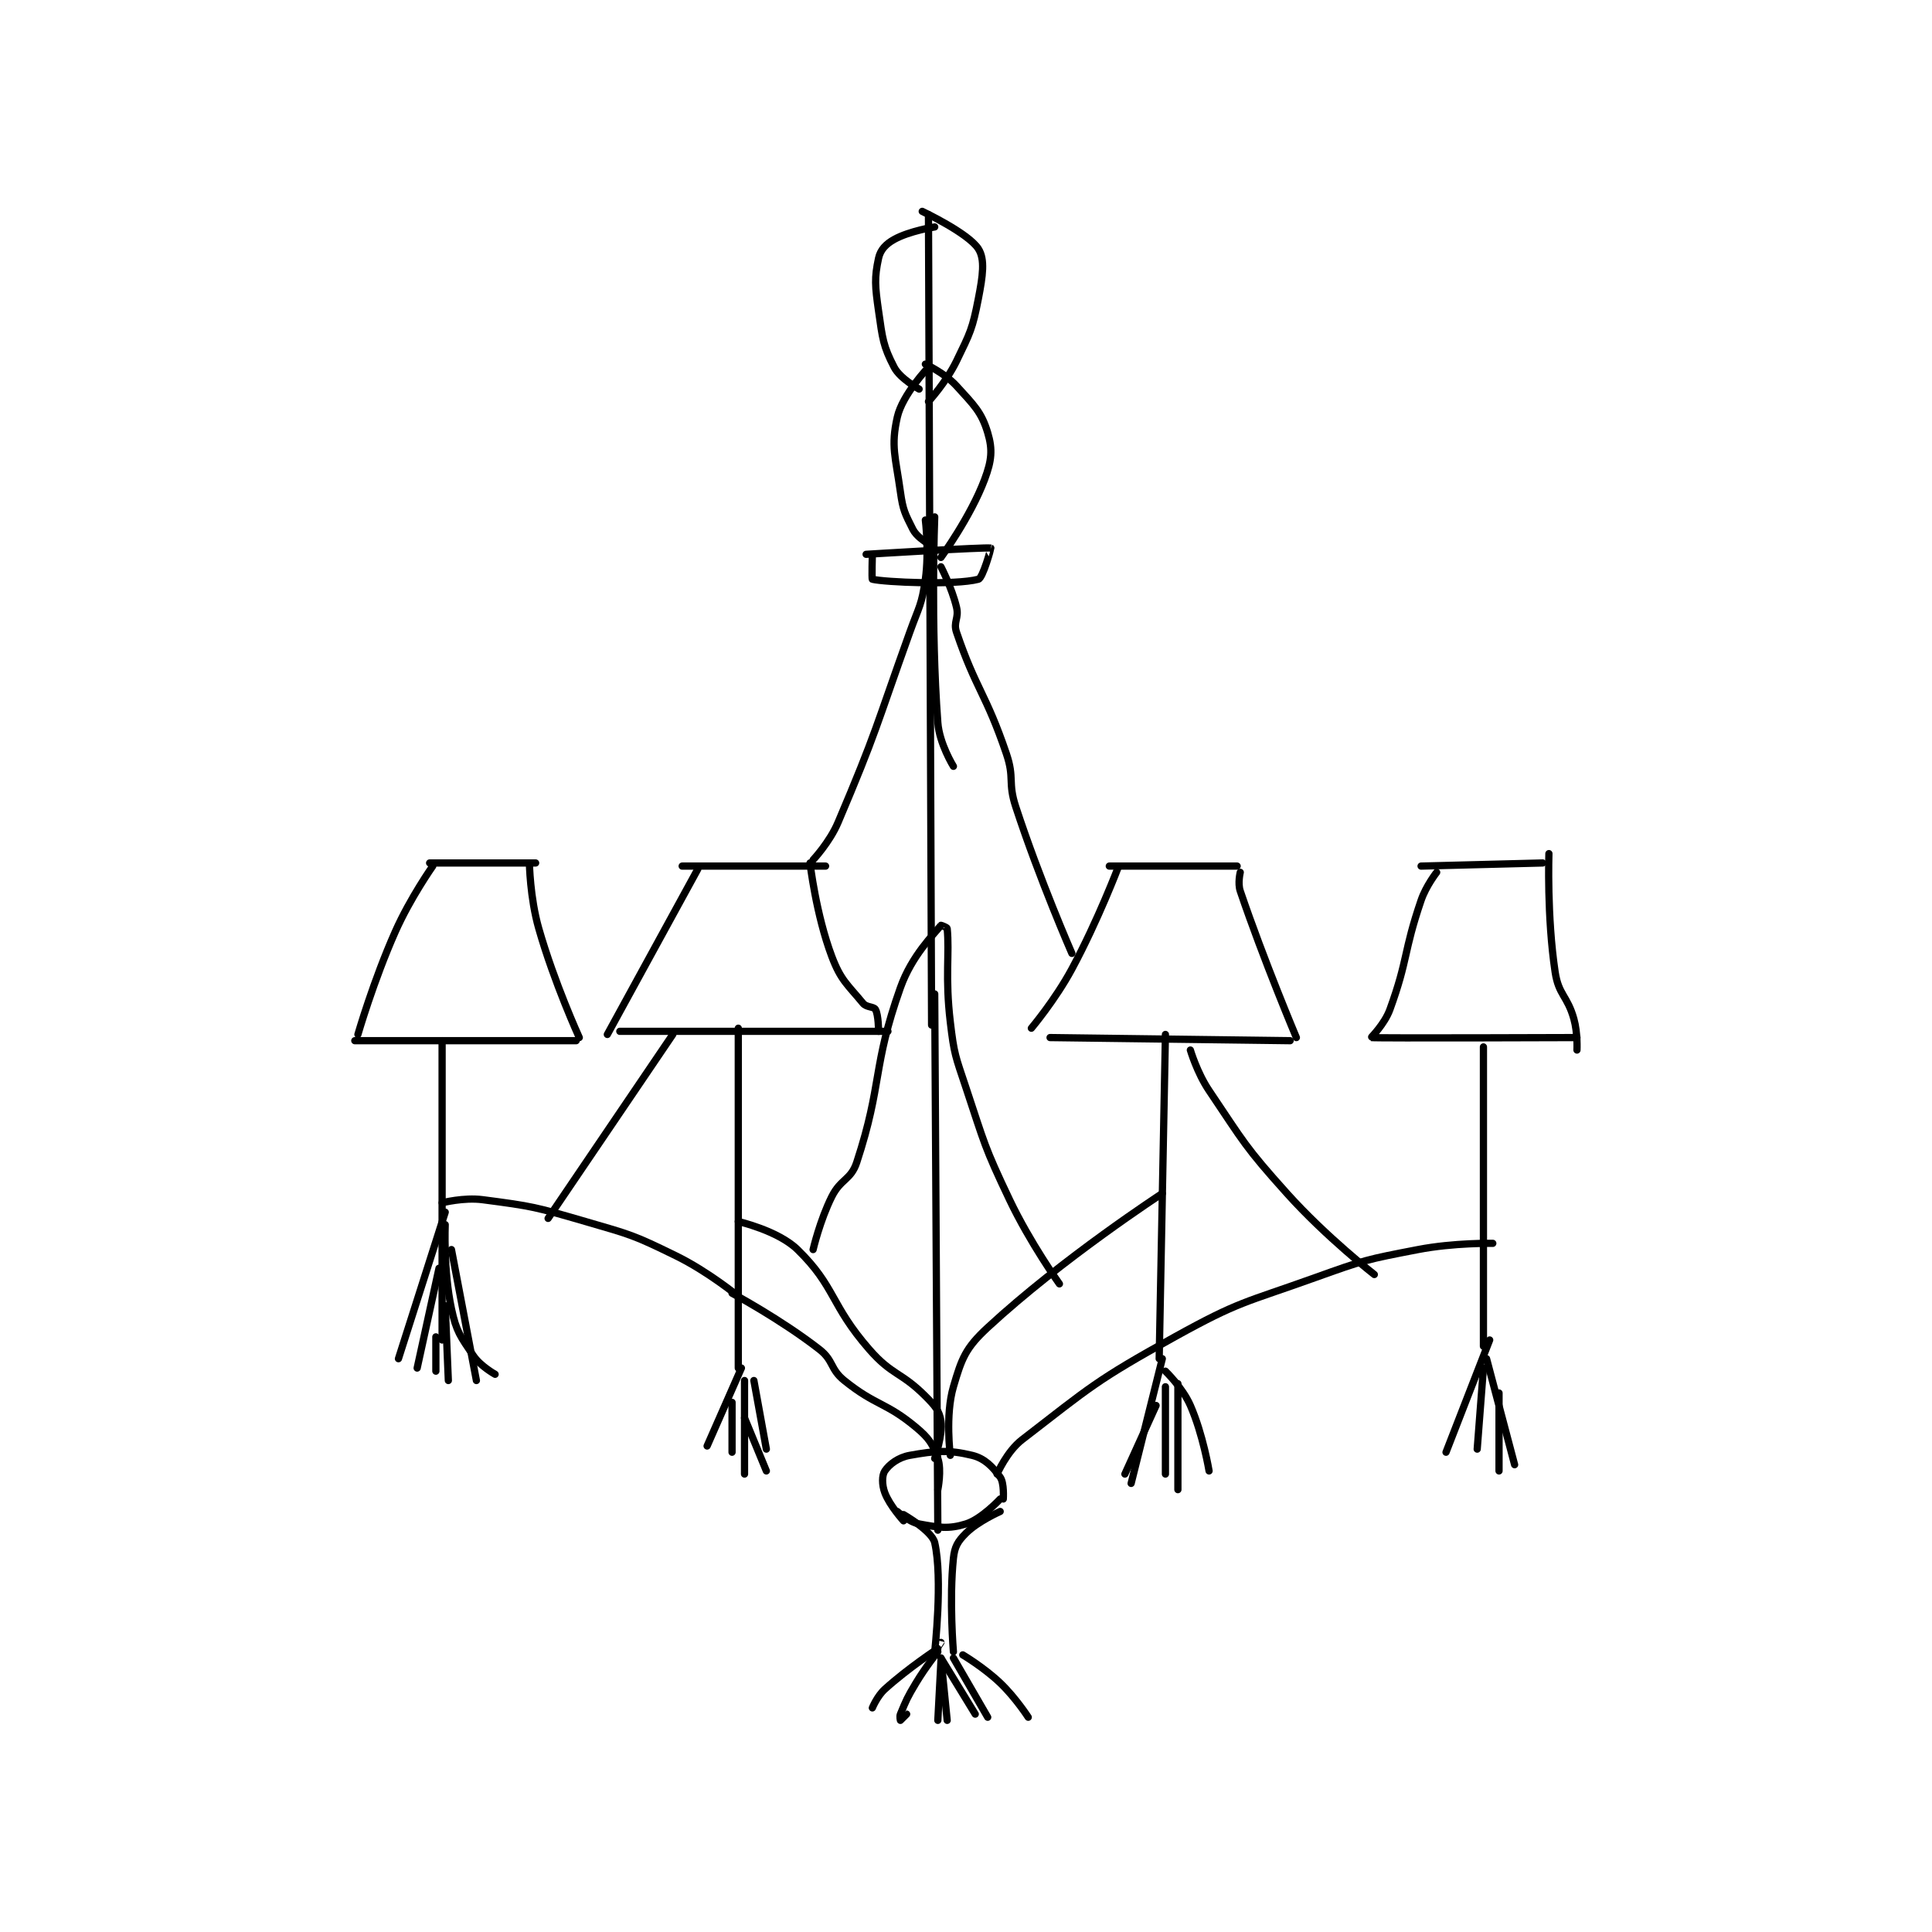 <?xml version="1.0" encoding="utf-8"?>
<!DOCTYPE svg PUBLIC "-//W3C//DTD SVG 1.1//EN" "http://www.w3.org/Graphics/SVG/1.1/DTD/svg11.dtd">
<svg viewBox="0 0 800 800" preserveAspectRatio="xMinYMin meet" xmlns="http://www.w3.org/2000/svg" version="1.1">
<g fill="none" stroke="black" stroke-linecap="round" stroke-linejoin="round" stroke-width="2.323">
<g transform="translate(146.917,87.52) scale(1.291) translate(-101,-1)">
<path id="0" d="M125 210 L159 210 "/>
<path id="1" d="M126 211 C126 211 118.816 221.164 114 232 C106.989 247.774 102 265 102 265 "/>
<path id="2" d="M157 210 C157 210 157.179 221.125 160 231 C164.998 248.491 173 266 173 266 "/>
<path id="3" d="M101 267 L172 267 "/>
<path id="4" d="M206 211 L252 211 "/>
<path id="5" d="M211 212 L182 265 "/>
<path id="6" d="M247 210 C247 210 248.942 226.611 254 240 C256.909 247.702 259.025 248.959 264 255 C265.134 256.376 267.448 256.007 268 257 C268.987 258.777 269 264 269 264 "/>
<path id="7" d="M186 264 L272 264 "/>
<path id="8" d="M343 211 L384 211 "/>
<path id="9" d="M346 211 C346 211 339.445 228.316 331 244 C325.654 253.927 318 263 318 263 "/>
<path id="10" d="M385 213 C385 213 384.146 216.485 385 219 C392.56 241.261 403 266 403 266 "/>
<path id="11" d="M324 266 L401 267 "/>
<path id="12" d="M443 211 L482 210 "/>
<path id="13" d="M448 213 C448 213 444.592 217.329 443 222 C437.286 238.76 438.913 240.74 433 257 C431.289 261.706 426.887 265.983 427 266 C428.6 266.24 493 266 493 266 "/>
<path id="14" d="M484 207 C484 207 483.322 227.26 486 245 C487.112 252.367 489.919 252.566 492 260 C493.283 264.581 493 270 493 270 "/>
<path id="15" d="M285 2 L286 262 "/>
<path id="16" d="M287 252 L288 424 "/>
<path id="17" d="M275 418 C275 418 278.736 421.407 282 422 C288.335 423.152 291.396 423.724 297 422 C302.029 420.453 308 414 308 414 "/>
<path id="18" d="M277 421 C277 421 272.552 416.138 271 412 C270.034 409.425 270.055 406.418 271 405 C272.396 402.907 275.321 400.657 279 400 C287.274 398.522 291.436 398.174 299 400 C303.043 400.976 305.653 403.714 308 407 C309.348 408.888 309 414 309 414 "/>
<path id="19" d="M129 267 L129 363 "/>
<path id="20" d="M224 263 L224 372 "/>
<path id="21" d="M361 265 L359 369 "/>
<path id="22" d="M463 269 L463 365 "/>
<path id="23" d="M292 400 C292 400 290.324 387.142 293 378 C295.667 368.888 296.872 365.596 304 359 C327.889 336.894 360 316 360 316 "/>
<path id="24" d="M307 406 C307 406 310.14 398.751 315 395 C336.945 378.06 338.729 375.98 364 362 C384.858 350.461 386.25 351.166 409 343 C424.906 337.29 425.534 337.178 442 334 C453.56 331.769 466 332 466 332 "/>
<path id="25" d="M287 401 C287 401 289.656 393.377 289 389 C288.509 385.727 287.09 384.09 284 381 C276.157 373.157 273.365 374.442 266 366 C253.511 351.684 255.206 345.915 243 334 C236.747 327.896 224 325 224 325 "/>
<path id="26" d="M288 411 C288 411 289.29 404.685 288 401 C286.394 396.411 285.204 394.503 281 391 C271.267 382.889 268.106 384.15 258 376 C253.374 372.269 254.662 369.626 250 366 C237.59 356.348 222 348 222 348 "/>
<path id="27" d="M224 349 C224 349 214.392 341.09 204 336 C190.447 329.362 189.671 329.259 175 325 C159.035 320.365 158.003 320.087 142 318 C135.927 317.208 129 319 129 319 "/>
<path id="28" d="M130 322 L115 369 "/>
<path id="29" d="M130 326 C130 326 129.37 340.727 132 353 C133.582 360.383 134.857 361.786 139 368 C141.247 371.37 146 374 146 374 "/>
<path id="30" d="M128 340 L121 372 "/>
<path id="31" d="M130 352 L131 376 "/>
<path id="32" d="M127 362 L127 373 "/>
<path id="33" d="M132 334 L140 376 "/>
<path id="34" d="M225 372 L214 397 "/>
<path id="35" d="M226 376 L226 406 "/>
<path id="36" d="M222 383 L222 399 "/>
<path id="37" d="M229 376 L233 398 "/>
<path id="38" d="M226 388 L233 405 "/>
<path id="39" d="M360 369 L350 409 "/>
<path id="40" d="M365 377 L365 411 "/>
<path id="41" d="M361 378 L361 406 "/>
<path id="42" d="M358 384 L348 406 "/>
<path id="43" d="M361 373 C361 373 366.497 378.279 369 384 C373.078 393.321 375 405 375 405 "/>
<path id="44" d="M465 363 L451 399 "/>
<path id="45" d="M464 369 L473 403 "/>
<path id="46" d="M463 372 L461 398 "/>
<path id="47" d="M468 380 L468 405 "/>
<path id="48" d="M277 419 C277 419 286.152 424.268 287 428 C289.634 439.588 286.992 462.877 287 463 C287.001 463.01 289 460 289 460 "/>
<path id="49" d="M308 418 C308 418 300.882 421.118 297 425 C294.412 427.588 293.393 429.264 293 433 C291.599 446.311 293 463 293 463 "/>
<path id="50" d="M288 463 C288 463 284.099 467.836 281 473 C278.163 477.728 277.925 478.381 276 483 C275.682 483.764 276 485 276 485 C276.021 485 278 483 278 483 "/>
<path id="51" d="M289 466 L288 485 "/>
<path id="52" d="M289 465 L291 485 "/>
<path id="53" d="M289 465 L300 483 "/>
<path id="54" d="M293 465 L304 484 "/>
<path id="55" d="M296 464 C296 464 302.762 468.011 308 473 C312.959 477.723 317 484 317 484 "/>
<path id="56" d="M288 462 C288 462 278.487 468.226 271 475 C268.546 477.221 267 481 267 481 "/>
<path id="57" d="M248 334 C248 334 250.165 324.671 254 317 C256.877 311.247 260.125 311.711 262 306 C270.339 280.604 266.899 275.617 276 250 C279.675 239.657 286.723 232.884 289 230 C289.044 229.945 290.969 230.678 291 231 C291.787 239.128 290.287 246.443 292 261 C293.228 271.435 293.632 271.896 297 282 C303.043 300.129 302.83 300.843 311 318 C317.629 331.921 327 345 327 345 "/>
<path id="58" d="M284 100 C284 100 285.242 110.055 284 119 C282.843 127.331 281.98 127.698 279 136 C268.019 166.59 268.404 167.789 256 197 C253.301 203.356 248 209 248 209 "/>
<path id="59" d="M203 265 L163 324 "/>
<path id="60" d="M287 99 C287 99 285.666 133.874 288 165 C288.508 171.772 293 179 293 179 "/>
<path id="61" d="M289 115 C289 115 292.506 121.725 294 128 C294.842 131.537 292.869 132.679 294 136 C300.282 154.453 303.395 155.533 310 175 C312.678 182.895 310.385 184.029 313 192 C320.694 215.449 331 239 331 239 "/>
<path id="62" d="M369 270 C369 270 371.142 277.275 375 283 C386.284 299.744 386.423 300.885 400 316 C412.524 329.941 428 342 428 342 "/>
<path id="63" d="M265 111 C265 111 303.4 108.644 305 109 C305.072 109.016 302.458 118.616 301 119 C293.525 120.967 271.027 119.948 267 119 C266.777 118.948 267 111 267 111 "/>
<path id="64" d="M285 51 C285 51 276.627 59.767 275 67 C272.88 76.423 274.419 79.616 276 91 C276.822 96.921 277.488 97.976 280 103 C281.077 105.153 284 107 284 107 "/>
<path id="65" d="M284 50 C284 50 290.265 52.891 294 57 C299.592 63.151 302.009 65.362 304 72 C305.626 77.421 305.288 80.898 303 87 C298.498 99.006 289 112 289 112 "/>
<path id="66" d="M287 6 C287 6 278.911 7.272 274 10 C271.312 11.494 269.575 13.355 269 16 C267.621 22.344 267.853 24.971 269 33 C270.263 41.839 270.447 44.168 274 51 C275.925 54.701 282 58 282 58 "/>
<path id="67" d="M283 1 C283 1 297.76 7.961 301 13 C303.199 16.421 302.416 21.718 301 29 C299.11 38.722 298.428 39.867 294 49 C290.713 55.779 285 62 285 62 "/>
</g>
</g>
</svg>
